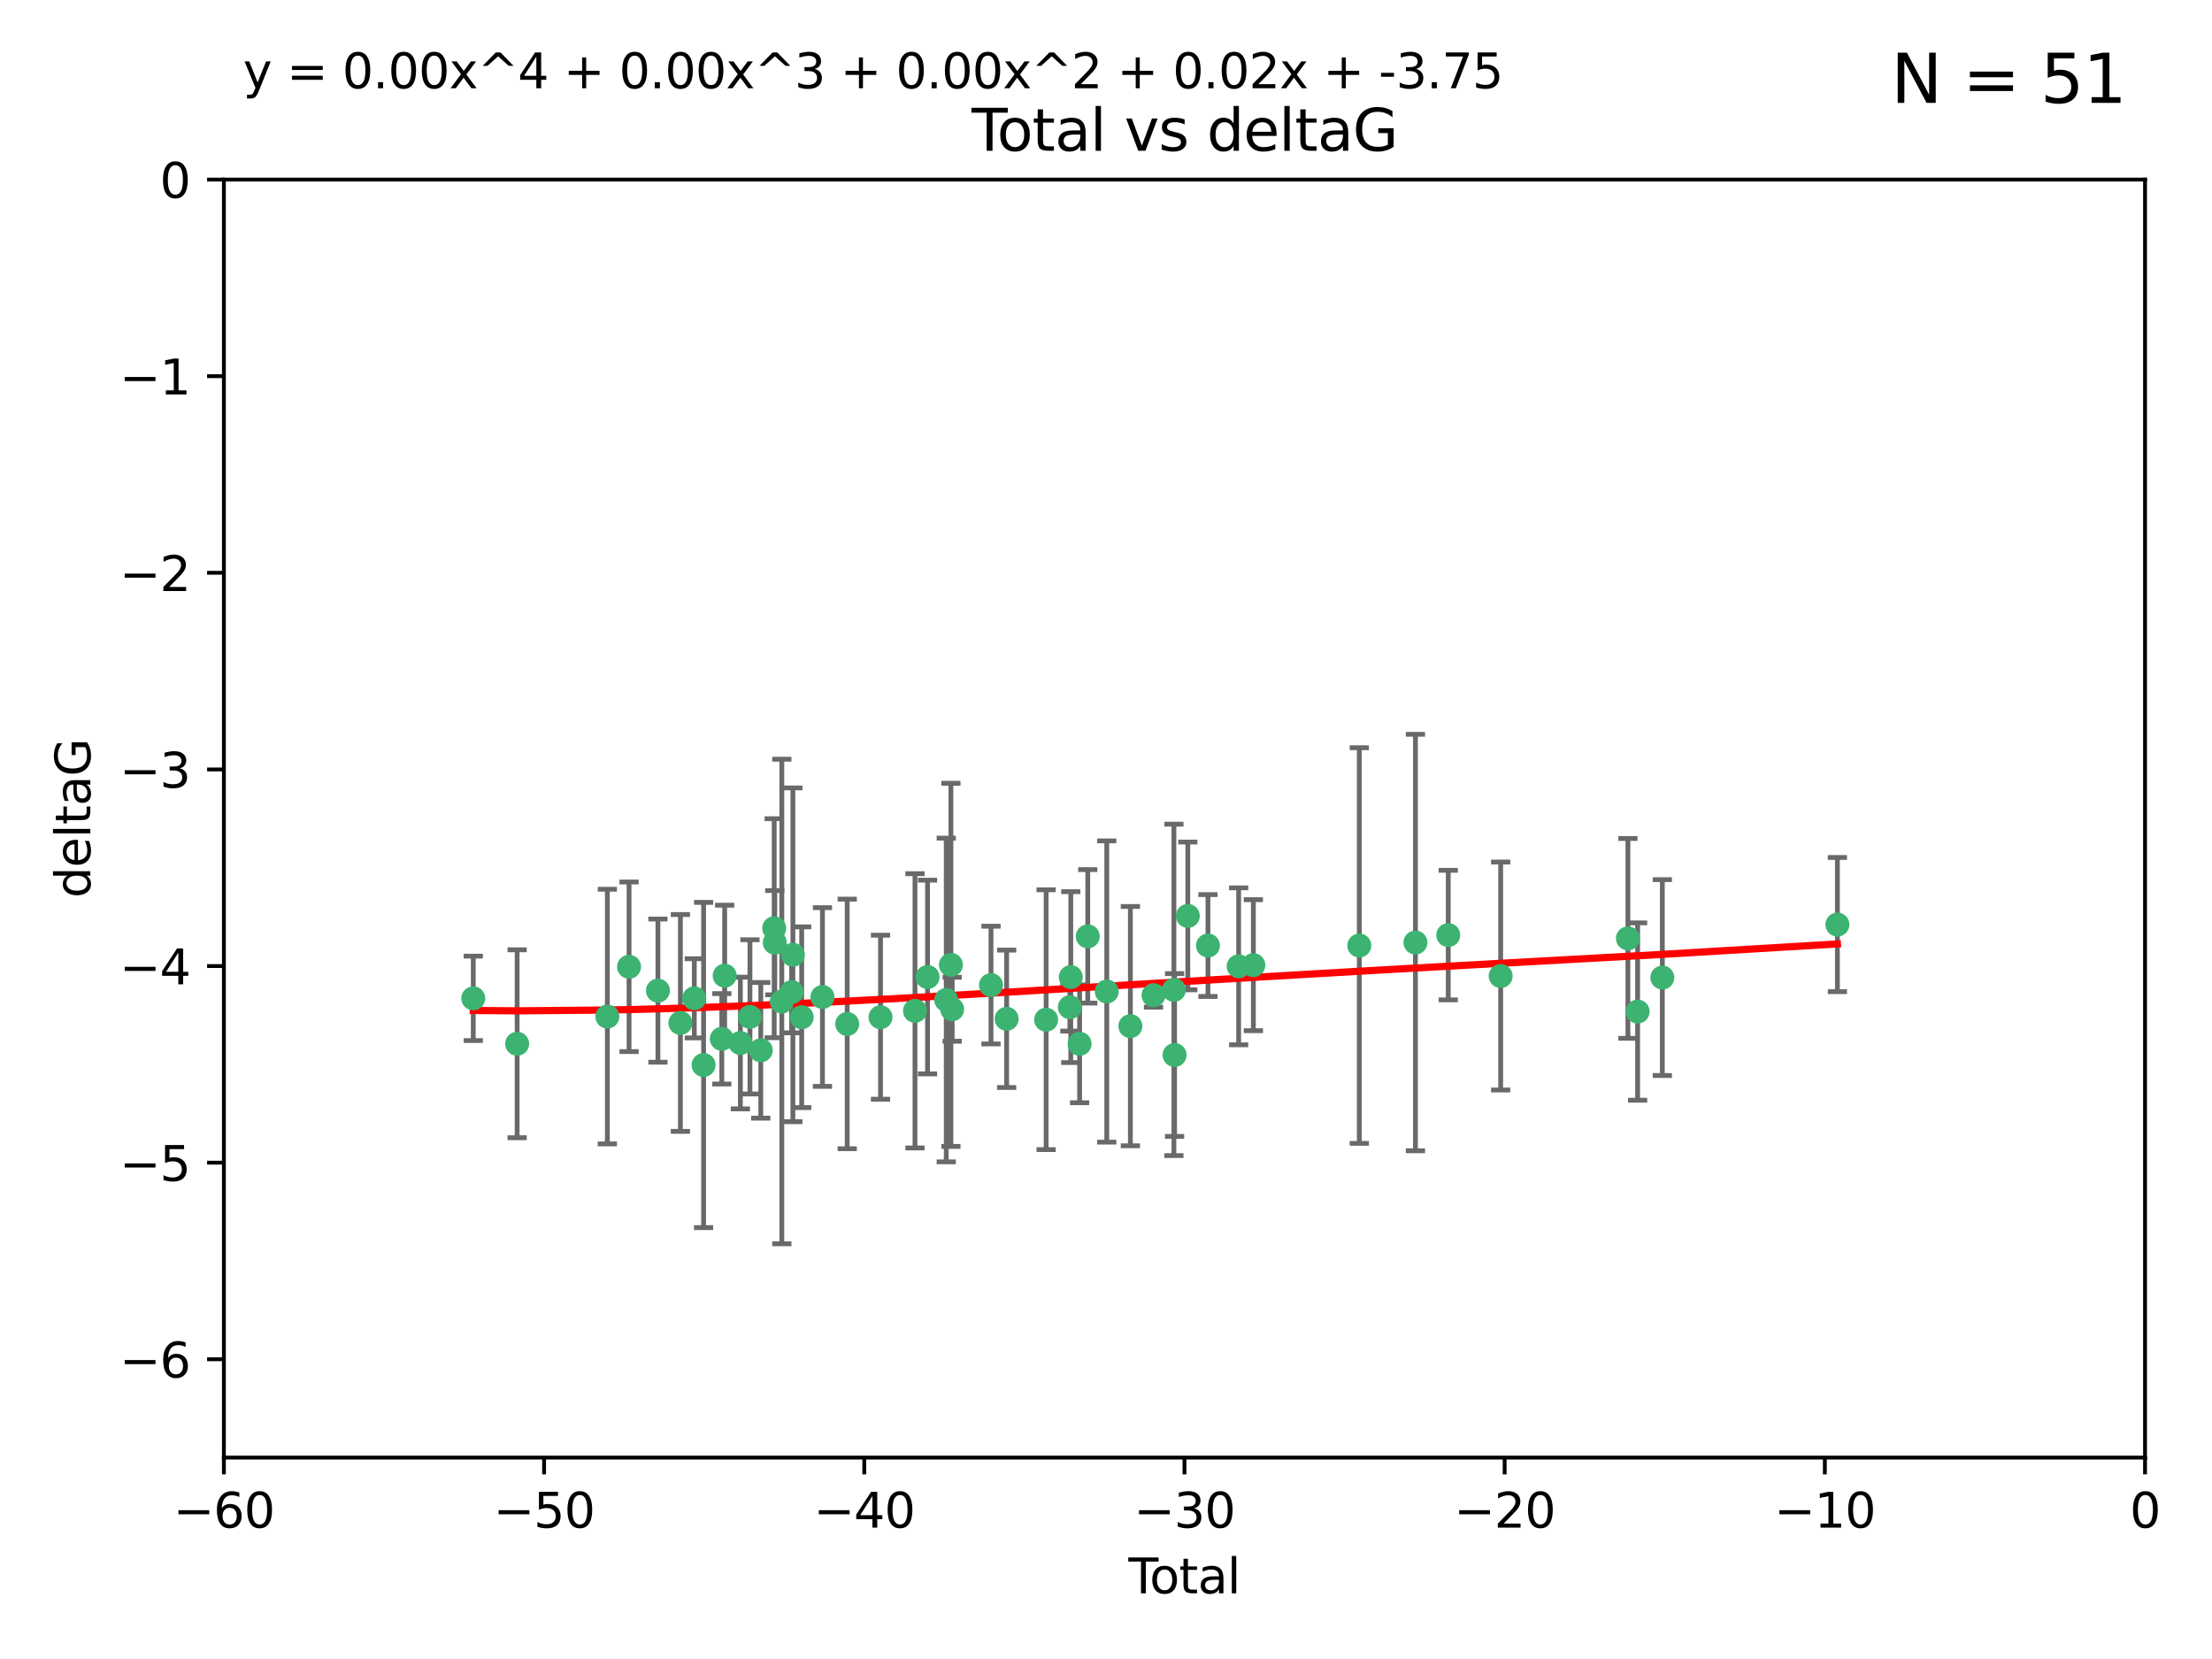 <?xml version="1.0" encoding="utf-8" standalone="no"?>
<!DOCTYPE svg PUBLIC "-//W3C//DTD SVG 1.1//EN"
  "http://www.w3.org/Graphics/SVG/1.1/DTD/svg11.dtd">
<svg xmlns:xlink="http://www.w3.org/1999/xlink" width="460.8pt" height="345.6pt" viewBox="0 0 460.8 345.6" xmlns="http://www.w3.org/2000/svg" version="1.1">
 <defs>
  <style type="text/css">*{stroke-linejoin: round; stroke-linecap: butt}</style>
 </defs>
 <g id="figure_1">
  <g id="patch_1">
   <path d="M 0 345.6 
L 460.8 345.6 
L 460.8 0 
L 0 0 
z
" style="fill: #ffffff"/>
  </g>
  <g id="axes_1">
   <g id="patch_2">
    <path d="M 46.64 303.64 
L 446.85 303.64 
L 446.85 37.411 
L 46.64 37.411 
z
" style="fill: #ffffff"/>
   </g>
   <g id="PathCollection_1">
    <defs>
     <path id="m2eb6764bae" d="M 0 1.118 
C 0.297 1.118 0.581 1 0.791 0.791 
C 1 0.581 1.118 0.297 1.118 0 
C 1.118 -0.297 1 -0.581 0.791 -0.791 
C 0.581 -1 0.297 -1.118 0 -1.118 
C -0.297 -1.118 -0.581 -1 -0.791 -0.791 
C -1 -0.581 -1.118 -0.297 -1.118 0 
C -1.118 0.297 -1 0.581 -0.791 0.791 
C -0.581 1 -0.297 1.118 0 1.118 
z
" style="stroke: #3cb371"/>
    </defs>
    <g clip-path="url(#pa15407ae95)">
     <use xlink:href="#m2eb6764bae" x="98.591" y="207.972" style="fill: #3cb371; stroke: #3cb371"/>
     <use xlink:href="#m2eb6764bae" x="107.728" y="217.436" style="fill: #3cb371; stroke: #3cb371"/>
     <use xlink:href="#m2eb6764bae" x="126.523" y="211.772" style="fill: #3cb371; stroke: #3cb371"/>
     <use xlink:href="#m2eb6764bae" x="131.044" y="201.399" style="fill: #3cb371; stroke: #3cb371"/>
     <use xlink:href="#m2eb6764bae" x="137.06" y="206.364" style="fill: #3cb371; stroke: #3cb371"/>
     <use xlink:href="#m2eb6764bae" x="141.738" y="213.097" style="fill: #3cb371; stroke: #3cb371"/>
     <use xlink:href="#m2eb6764bae" x="144.637" y="207.972" style="fill: #3cb371; stroke: #3cb371"/>
     <use xlink:href="#m2eb6764bae" x="146.572" y="221.858" style="fill: #3cb371; stroke: #3cb371"/>
     <use xlink:href="#m2eb6764bae" x="150.364" y="216.404" style="fill: #3cb371; stroke: #3cb371"/>
     <use xlink:href="#m2eb6764bae" x="150.961" y="203.252" style="fill: #3cb371; stroke: #3cb371"/>
     <use xlink:href="#m2eb6764bae" x="154.235" y="217.281" style="fill: #3cb371; stroke: #3cb371"/>
     <use xlink:href="#m2eb6764bae" x="156.227" y="211.828" style="fill: #3cb371; stroke: #3cb371"/>
     <use xlink:href="#m2eb6764bae" x="158.483" y="218.801" style="fill: #3cb371; stroke: #3cb371"/>
     <use xlink:href="#m2eb6764bae" x="161.279" y="193.367" style="fill: #3cb371; stroke: #3cb371"/>
     <use xlink:href="#m2eb6764bae" x="161.402" y="196.378" style="fill: #3cb371; stroke: #3cb371"/>
     <use xlink:href="#m2eb6764bae" x="162.867" y="208.632" style="fill: #3cb371; stroke: #3cb371"/>
     <use xlink:href="#m2eb6764bae" x="164.913" y="206.672" style="fill: #3cb371; stroke: #3cb371"/>
     <use xlink:href="#m2eb6764bae" x="165.174" y="198.902" style="fill: #3cb371; stroke: #3cb371"/>
     <use xlink:href="#m2eb6764bae" x="167.007" y="211.907" style="fill: #3cb371; stroke: #3cb371"/>
     <use xlink:href="#m2eb6764bae" x="171.333" y="207.693" style="fill: #3cb371; stroke: #3cb371"/>
     <use xlink:href="#m2eb6764bae" x="176.487" y="213.307" style="fill: #3cb371; stroke: #3cb371"/>
     <use xlink:href="#m2eb6764bae" x="183.43" y="211.905" style="fill: #3cb371; stroke: #3cb371"/>
     <use xlink:href="#m2eb6764bae" x="190.608" y="210.572" style="fill: #3cb371; stroke: #3cb371"/>
     <use xlink:href="#m2eb6764bae" x="193.222" y="203.534" style="fill: #3cb371; stroke: #3cb371"/>
     <use xlink:href="#m2eb6764bae" x="197.12" y="208.315" style="fill: #3cb371; stroke: #3cb371"/>
     <use xlink:href="#m2eb6764bae" x="198.092" y="200.996" style="fill: #3cb371; stroke: #3cb371"/>
     <use xlink:href="#m2eb6764bae" x="198.354" y="210.246" style="fill: #3cb371; stroke: #3cb371"/>
     <use xlink:href="#m2eb6764bae" x="206.441" y="205.208" style="fill: #3cb371; stroke: #3cb371"/>
     <use xlink:href="#m2eb6764bae" x="209.704" y="212.234" style="fill: #3cb371; stroke: #3cb371"/>
     <use xlink:href="#m2eb6764bae" x="217.928" y="212.42" style="fill: #3cb371; stroke: #3cb371"/>
     <use xlink:href="#m2eb6764bae" x="222.87" y="209.81" style="fill: #3cb371; stroke: #3cb371"/>
     <use xlink:href="#m2eb6764bae" x="223.063" y="203.551" style="fill: #3cb371; stroke: #3cb371"/>
     <use xlink:href="#m2eb6764bae" x="224.902" y="217.439" style="fill: #3cb371; stroke: #3cb371"/>
     <use xlink:href="#m2eb6764bae" x="226.599" y="195.061" style="fill: #3cb371; stroke: #3cb371"/>
     <use xlink:href="#m2eb6764bae" x="230.559" y="206.547" style="fill: #3cb371; stroke: #3cb371"/>
     <use xlink:href="#m2eb6764bae" x="235.476" y="213.762" style="fill: #3cb371; stroke: #3cb371"/>
     <use xlink:href="#m2eb6764bae" x="240.299" y="207.32" style="fill: #3cb371; stroke: #3cb371"/>
     <use xlink:href="#m2eb6764bae" x="244.547" y="206.209" style="fill: #3cb371; stroke: #3cb371"/>
     <use xlink:href="#m2eb6764bae" x="244.687" y="219.778" style="fill: #3cb371; stroke: #3cb371"/>
     <use xlink:href="#m2eb6764bae" x="247.442" y="190.805" style="fill: #3cb371; stroke: #3cb371"/>
     <use xlink:href="#m2eb6764bae" x="251.639" y="196.974" style="fill: #3cb371; stroke: #3cb371"/>
     <use xlink:href="#m2eb6764bae" x="258.034" y="201.301" style="fill: #3cb371; stroke: #3cb371"/>
     <use xlink:href="#m2eb6764bae" x="261.098" y="201.063" style="fill: #3cb371; stroke: #3cb371"/>
     <use xlink:href="#m2eb6764bae" x="283.17" y="196.973" style="fill: #3cb371; stroke: #3cb371"/>
     <use xlink:href="#m2eb6764bae" x="294.86" y="196.347" style="fill: #3cb371; stroke: #3cb371"/>
     <use xlink:href="#m2eb6764bae" x="301.697" y="194.795" style="fill: #3cb371; stroke: #3cb371"/>
     <use xlink:href="#m2eb6764bae" x="312.617" y="203.323" style="fill: #3cb371; stroke: #3cb371"/>
     <use xlink:href="#m2eb6764bae" x="339.126" y="195.485" style="fill: #3cb371; stroke: #3cb371"/>
     <use xlink:href="#m2eb6764bae" x="341.146" y="210.723" style="fill: #3cb371; stroke: #3cb371"/>
     <use xlink:href="#m2eb6764bae" x="346.294" y="203.645" style="fill: #3cb371; stroke: #3cb371"/>
     <use xlink:href="#m2eb6764bae" x="382.763" y="192.602" style="fill: #3cb371; stroke: #3cb371"/>
    </g>
   </g>
   <g id="matplotlib.axis_1">
    <g id="xtick_1">
     <g id="line2d_1">
      <defs>
       <path id="m2af4205312" d="M 0 0 
L 0 3.5 
" style="stroke: #000000; stroke-width: 0.8"/>
      </defs>
      <g>
       <use xlink:href="#m2af4205312" x="46.64" y="303.64" style="stroke: #000000; stroke-width: 0.8"/>
      </g>
     </g>
     <g id="text_1">
      <!-- −60 -->
      <g transform="translate(36.088 318.238)scale(0.1 -0.1)">
       <defs>
        <path id="DejaVuSans-2212" d="M 678 2272 
L 4684 2272 
L 4684 1741 
L 678 1741 
L 678 2272 
z
" transform="scale(0.016)"/>
        <path id="DejaVuSans-36" d="M 2113 2584 
Q 1688 2584 1439 2293 
Q 1191 2003 1191 1497 
Q 1191 994 1439 701 
Q 1688 409 2113 409 
Q 2538 409 2786 701 
Q 3034 994 3034 1497 
Q 3034 2003 2786 2293 
Q 2538 2584 2113 2584 
z
M 3366 4563 
L 3366 3988 
Q 3128 4100 2886 4159 
Q 2644 4219 2406 4219 
Q 1781 4219 1451 3797 
Q 1122 3375 1075 2522 
Q 1259 2794 1537 2939 
Q 1816 3084 2150 3084 
Q 2853 3084 3261 2657 
Q 3669 2231 3669 1497 
Q 3669 778 3244 343 
Q 2819 -91 2113 -91 
Q 1303 -91 875 529 
Q 447 1150 447 2328 
Q 447 3434 972 4092 
Q 1497 4750 2381 4750 
Q 2619 4750 2861 4703 
Q 3103 4656 3366 4563 
z
" transform="scale(0.016)"/>
        <path id="DejaVuSans-30" d="M 2034 4250 
Q 1547 4250 1301 3770 
Q 1056 3291 1056 2328 
Q 1056 1369 1301 889 
Q 1547 409 2034 409 
Q 2525 409 2770 889 
Q 3016 1369 3016 2328 
Q 3016 3291 2770 3770 
Q 2525 4250 2034 4250 
z
M 2034 4750 
Q 2819 4750 3233 4129 
Q 3647 3509 3647 2328 
Q 3647 1150 3233 529 
Q 2819 -91 2034 -91 
Q 1250 -91 836 529 
Q 422 1150 422 2328 
Q 422 3509 836 4129 
Q 1250 4750 2034 4750 
z
" transform="scale(0.016)"/>
       </defs>
       <use xlink:href="#DejaVuSans-2212"/>
       <use xlink:href="#DejaVuSans-36" x="83.789"/>
       <use xlink:href="#DejaVuSans-30" x="147.412"/>
      </g>
     </g>
    </g>
    <g id="xtick_2">
     <g id="line2d_2">
      <g>
       <use xlink:href="#m2af4205312" x="113.342" y="303.64" style="stroke: #000000; stroke-width: 0.8"/>
      </g>
     </g>
     <g id="text_2">
      <!-- −50 -->
      <g transform="translate(102.789 318.238)scale(0.1 -0.1)">
       <defs>
        <path id="DejaVuSans-35" d="M 691 4666 
L 3169 4666 
L 3169 4134 
L 1269 4134 
L 1269 2991 
Q 1406 3038 1543 3061 
Q 1681 3084 1819 3084 
Q 2600 3084 3056 2656 
Q 3513 2228 3513 1497 
Q 3513 744 3044 326 
Q 2575 -91 1722 -91 
Q 1428 -91 1123 -41 
Q 819 9 494 109 
L 494 744 
Q 775 591 1075 516 
Q 1375 441 1709 441 
Q 2250 441 2565 725 
Q 2881 1009 2881 1497 
Q 2881 1984 2565 2268 
Q 2250 2553 1709 2553 
Q 1456 2553 1204 2497 
Q 953 2441 691 2322 
L 691 4666 
z
" transform="scale(0.016)"/>
       </defs>
       <use xlink:href="#DejaVuSans-2212"/>
       <use xlink:href="#DejaVuSans-35" x="83.789"/>
       <use xlink:href="#DejaVuSans-30" x="147.412"/>
      </g>
     </g>
    </g>
    <g id="xtick_3">
     <g id="line2d_3">
      <g>
       <use xlink:href="#m2af4205312" x="180.043" y="303.64" style="stroke: #000000; stroke-width: 0.8"/>
      </g>
     </g>
     <g id="text_3">
      <!-- −40 -->
      <g transform="translate(169.491 318.238)scale(0.1 -0.1)">
       <defs>
        <path id="DejaVuSans-34" d="M 2419 4116 
L 825 1625 
L 2419 1625 
L 2419 4116 
z
M 2253 4666 
L 3047 4666 
L 3047 1625 
L 3713 1625 
L 3713 1100 
L 3047 1100 
L 3047 0 
L 2419 0 
L 2419 1100 
L 313 1100 
L 313 1709 
L 2253 4666 
z
" transform="scale(0.016)"/>
       </defs>
       <use xlink:href="#DejaVuSans-2212"/>
       <use xlink:href="#DejaVuSans-34" x="83.789"/>
       <use xlink:href="#DejaVuSans-30" x="147.412"/>
      </g>
     </g>
    </g>
    <g id="xtick_4">
     <g id="line2d_4">
      <g>
       <use xlink:href="#m2af4205312" x="246.745" y="303.64" style="stroke: #000000; stroke-width: 0.8"/>
      </g>
     </g>
     <g id="text_4">
      <!-- −30 -->
      <g transform="translate(236.193 318.238)scale(0.1 -0.1)">
       <defs>
        <path id="DejaVuSans-33" d="M 2597 2516 
Q 3050 2419 3304 2112 
Q 3559 1806 3559 1356 
Q 3559 666 3084 287 
Q 2609 -91 1734 -91 
Q 1441 -91 1130 -33 
Q 819 25 488 141 
L 488 750 
Q 750 597 1062 519 
Q 1375 441 1716 441 
Q 2309 441 2620 675 
Q 2931 909 2931 1356 
Q 2931 1769 2642 2001 
Q 2353 2234 1838 2234 
L 1294 2234 
L 1294 2753 
L 1863 2753 
Q 2328 2753 2575 2939 
Q 2822 3125 2822 3475 
Q 2822 3834 2567 4026 
Q 2313 4219 1838 4219 
Q 1578 4219 1281 4162 
Q 984 4106 628 3988 
L 628 4550 
Q 988 4650 1302 4700 
Q 1616 4750 1894 4750 
Q 2613 4750 3031 4423 
Q 3450 4097 3450 3541 
Q 3450 3153 3228 2886 
Q 3006 2619 2597 2516 
z
" transform="scale(0.016)"/>
       </defs>
       <use xlink:href="#DejaVuSans-2212"/>
       <use xlink:href="#DejaVuSans-33" x="83.789"/>
       <use xlink:href="#DejaVuSans-30" x="147.412"/>
      </g>
     </g>
    </g>
    <g id="xtick_5">
     <g id="line2d_5">
      <g>
       <use xlink:href="#m2af4205312" x="313.447" y="303.64" style="stroke: #000000; stroke-width: 0.8"/>
      </g>
     </g>
     <g id="text_5">
      <!-- −20 -->
      <g transform="translate(302.894 318.238)scale(0.1 -0.1)">
       <defs>
        <path id="DejaVuSans-32" d="M 1228 531 
L 3431 531 
L 3431 0 
L 469 0 
L 469 531 
Q 828 903 1448 1529 
Q 2069 2156 2228 2338 
Q 2531 2678 2651 2914 
Q 2772 3150 2772 3378 
Q 2772 3750 2511 3984 
Q 2250 4219 1831 4219 
Q 1534 4219 1204 4116 
Q 875 4013 500 3803 
L 500 4441 
Q 881 4594 1212 4672 
Q 1544 4750 1819 4750 
Q 2544 4750 2975 4387 
Q 3406 4025 3406 3419 
Q 3406 3131 3298 2873 
Q 3191 2616 2906 2266 
Q 2828 2175 2409 1742 
Q 1991 1309 1228 531 
z
" transform="scale(0.016)"/>
       </defs>
       <use xlink:href="#DejaVuSans-2212"/>
       <use xlink:href="#DejaVuSans-32" x="83.789"/>
       <use xlink:href="#DejaVuSans-30" x="147.412"/>
      </g>
     </g>
    </g>
    <g id="xtick_6">
     <g id="line2d_6">
      <g>
       <use xlink:href="#m2af4205312" x="380.148" y="303.64" style="stroke: #000000; stroke-width: 0.8"/>
      </g>
     </g>
     <g id="text_6">
      <!-- −10 -->
      <g transform="translate(369.596 318.238)scale(0.1 -0.1)">
       <defs>
        <path id="DejaVuSans-31" d="M 794 531 
L 1825 531 
L 1825 4091 
L 703 3866 
L 703 4441 
L 1819 4666 
L 2450 4666 
L 2450 531 
L 3481 531 
L 3481 0 
L 794 0 
L 794 531 
z
" transform="scale(0.016)"/>
       </defs>
       <use xlink:href="#DejaVuSans-2212"/>
       <use xlink:href="#DejaVuSans-31" x="83.789"/>
       <use xlink:href="#DejaVuSans-30" x="147.412"/>
      </g>
     </g>
    </g>
    <g id="xtick_7">
     <g id="line2d_7">
      <g>
       <use xlink:href="#m2af4205312" x="446.85" y="303.64" style="stroke: #000000; stroke-width: 0.8"/>
      </g>
     </g>
     <g id="text_7">
      <!-- 0 -->
      <g transform="translate(443.669 318.238)scale(0.1 -0.1)">
       <use xlink:href="#DejaVuSans-30"/>
      </g>
     </g>
    </g>
    <g id="text_8">
     <!-- Total -->
     <g transform="translate(235.068 331.917)scale(0.1 -0.1)">
      <defs>
       <path id="DejaVuSans-54" d="M -19 4666 
L 3928 4666 
L 3928 4134 
L 2272 4134 
L 2272 0 
L 1638 0 
L 1638 4134 
L -19 4134 
L -19 4666 
z
" transform="scale(0.016)"/>
       <path id="DejaVuSans-6f" d="M 1959 3097 
Q 1497 3097 1228 2736 
Q 959 2375 959 1747 
Q 959 1119 1226 758 
Q 1494 397 1959 397 
Q 2419 397 2687 759 
Q 2956 1122 2956 1747 
Q 2956 2369 2687 2733 
Q 2419 3097 1959 3097 
z
M 1959 3584 
Q 2709 3584 3137 3096 
Q 3566 2609 3566 1747 
Q 3566 888 3137 398 
Q 2709 -91 1959 -91 
Q 1206 -91 779 398 
Q 353 888 353 1747 
Q 353 2609 779 3096 
Q 1206 3584 1959 3584 
z
" transform="scale(0.016)"/>
       <path id="DejaVuSans-74" d="M 1172 4494 
L 1172 3500 
L 2356 3500 
L 2356 3053 
L 1172 3053 
L 1172 1153 
Q 1172 725 1289 603 
Q 1406 481 1766 481 
L 2356 481 
L 2356 0 
L 1766 0 
Q 1100 0 847 248 
Q 594 497 594 1153 
L 594 3053 
L 172 3053 
L 172 3500 
L 594 3500 
L 594 4494 
L 1172 4494 
z
" transform="scale(0.016)"/>
       <path id="DejaVuSans-61" d="M 2194 1759 
Q 1497 1759 1228 1600 
Q 959 1441 959 1056 
Q 959 750 1161 570 
Q 1363 391 1709 391 
Q 2188 391 2477 730 
Q 2766 1069 2766 1631 
L 2766 1759 
L 2194 1759 
z
M 3341 1997 
L 3341 0 
L 2766 0 
L 2766 531 
Q 2569 213 2275 61 
Q 1981 -91 1556 -91 
Q 1019 -91 701 211 
Q 384 513 384 1019 
Q 384 1609 779 1909 
Q 1175 2209 1959 2209 
L 2766 2209 
L 2766 2266 
Q 2766 2663 2505 2880 
Q 2244 3097 1772 3097 
Q 1472 3097 1187 3025 
Q 903 2953 641 2809 
L 641 3341 
Q 956 3463 1253 3523 
Q 1550 3584 1831 3584 
Q 2591 3584 2966 3190 
Q 3341 2797 3341 1997 
z
" transform="scale(0.016)"/>
       <path id="DejaVuSans-6c" d="M 603 4863 
L 1178 4863 
L 1178 0 
L 603 0 
L 603 4863 
z
" transform="scale(0.016)"/>
      </defs>
      <use xlink:href="#DejaVuSans-54"/>
      <use xlink:href="#DejaVuSans-6f" x="44.084"/>
      <use xlink:href="#DejaVuSans-74" x="105.266"/>
      <use xlink:href="#DejaVuSans-61" x="144.475"/>
      <use xlink:href="#DejaVuSans-6c" x="205.754"/>
     </g>
    </g>
   </g>
   <g id="matplotlib.axis_2">
    <g id="ytick_1">
     <g id="line2d_8">
      <defs>
       <path id="m82239f6f6e" d="M 0 0 
L -3.5 0 
" style="stroke: #000000; stroke-width: 0.8"/>
      </defs>
      <g>
       <use xlink:href="#m82239f6f6e" x="46.64" y="283.161" style="stroke: #000000; stroke-width: 0.8"/>
      </g>
     </g>
     <g id="text_9">
      <!-- −6 -->
      <g transform="translate(24.898 286.96)scale(0.1 -0.1)">
       <use xlink:href="#DejaVuSans-2212"/>
       <use xlink:href="#DejaVuSans-36" x="83.789"/>
      </g>
     </g>
    </g>
    <g id="ytick_2">
     <g id="line2d_9">
      <g>
       <use xlink:href="#m82239f6f6e" x="46.64" y="242.203" style="stroke: #000000; stroke-width: 0.8"/>
      </g>
     </g>
     <g id="text_10">
      <!-- −5 -->
      <g transform="translate(24.898 246.002)scale(0.1 -0.1)">
       <use xlink:href="#DejaVuSans-2212"/>
       <use xlink:href="#DejaVuSans-35" x="83.789"/>
      </g>
     </g>
    </g>
    <g id="ytick_3">
     <g id="line2d_10">
      <g>
       <use xlink:href="#m82239f6f6e" x="46.64" y="201.244" style="stroke: #000000; stroke-width: 0.8"/>
      </g>
     </g>
     <g id="text_11">
      <!-- −4 -->
      <g transform="translate(24.898 205.044)scale(0.1 -0.1)">
       <use xlink:href="#DejaVuSans-2212"/>
       <use xlink:href="#DejaVuSans-34" x="83.789"/>
      </g>
     </g>
    </g>
    <g id="ytick_4">
     <g id="line2d_11">
      <g>
       <use xlink:href="#m82239f6f6e" x="46.64" y="160.286" style="stroke: #000000; stroke-width: 0.8"/>
      </g>
     </g>
     <g id="text_12">
      <!-- −3 -->
      <g transform="translate(24.898 164.085)scale(0.1 -0.1)">
       <use xlink:href="#DejaVuSans-2212"/>
       <use xlink:href="#DejaVuSans-33" x="83.789"/>
      </g>
     </g>
    </g>
    <g id="ytick_5">
     <g id="line2d_12">
      <g>
       <use xlink:href="#m82239f6f6e" x="46.64" y="119.328" style="stroke: #000000; stroke-width: 0.8"/>
      </g>
     </g>
     <g id="text_13">
      <!-- −2 -->
      <g transform="translate(24.898 123.127)scale(0.1 -0.1)">
       <use xlink:href="#DejaVuSans-2212"/>
       <use xlink:href="#DejaVuSans-32" x="83.789"/>
      </g>
     </g>
    </g>
    <g id="ytick_6">
     <g id="line2d_13">
      <g>
       <use xlink:href="#m82239f6f6e" x="46.64" y="78.369" style="stroke: #000000; stroke-width: 0.8"/>
      </g>
     </g>
     <g id="text_14">
      <!-- −1 -->
      <g transform="translate(24.898 82.169)scale(0.1 -0.1)">
       <use xlink:href="#DejaVuSans-2212"/>
       <use xlink:href="#DejaVuSans-31" x="83.789"/>
      </g>
     </g>
    </g>
    <g id="ytick_7">
     <g id="line2d_14">
      <g>
       <use xlink:href="#m82239f6f6e" x="46.64" y="37.411" style="stroke: #000000; stroke-width: 0.8"/>
      </g>
     </g>
     <g id="text_15">
      <!-- 0 -->
      <g transform="translate(33.278 41.21)scale(0.1 -0.1)">
       <use xlink:href="#DejaVuSans-30"/>
      </g>
     </g>
    </g>
    <g id="text_16">
     <!-- deltaG -->
     <g transform="translate(18.818 187.064)rotate(-90)scale(0.1 -0.1)">
      <defs>
       <path id="DejaVuSans-64" d="M 2906 2969 
L 2906 4863 
L 3481 4863 
L 3481 0 
L 2906 0 
L 2906 525 
Q 2725 213 2448 61 
Q 2172 -91 1784 -91 
Q 1150 -91 751 415 
Q 353 922 353 1747 
Q 353 2572 751 3078 
Q 1150 3584 1784 3584 
Q 2172 3584 2448 3432 
Q 2725 3281 2906 2969 
z
M 947 1747 
Q 947 1113 1208 752 
Q 1469 391 1925 391 
Q 2381 391 2643 752 
Q 2906 1113 2906 1747 
Q 2906 2381 2643 2742 
Q 2381 3103 1925 3103 
Q 1469 3103 1208 2742 
Q 947 2381 947 1747 
z
" transform="scale(0.016)"/>
       <path id="DejaVuSans-65" d="M 3597 1894 
L 3597 1613 
L 953 1613 
Q 991 1019 1311 708 
Q 1631 397 2203 397 
Q 2534 397 2845 478 
Q 3156 559 3463 722 
L 3463 178 
Q 3153 47 2828 -22 
Q 2503 -91 2169 -91 
Q 1331 -91 842 396 
Q 353 884 353 1716 
Q 353 2575 817 3079 
Q 1281 3584 2069 3584 
Q 2775 3584 3186 3129 
Q 3597 2675 3597 1894 
z
M 3022 2063 
Q 3016 2534 2758 2815 
Q 2500 3097 2075 3097 
Q 1594 3097 1305 2825 
Q 1016 2553 972 2059 
L 3022 2063 
z
" transform="scale(0.016)"/>
       <path id="DejaVuSans-47" d="M 3809 666 
L 3809 1919 
L 2778 1919 
L 2778 2438 
L 4434 2438 
L 4434 434 
Q 4069 175 3628 42 
Q 3188 -91 2688 -91 
Q 1594 -91 976 548 
Q 359 1188 359 2328 
Q 359 3472 976 4111 
Q 1594 4750 2688 4750 
Q 3144 4750 3555 4637 
Q 3966 4525 4313 4306 
L 4313 3634 
Q 3963 3931 3569 4081 
Q 3175 4231 2741 4231 
Q 1884 4231 1454 3753 
Q 1025 3275 1025 2328 
Q 1025 1384 1454 906 
Q 1884 428 2741 428 
Q 3075 428 3337 486 
Q 3600 544 3809 666 
z
" transform="scale(0.016)"/>
      </defs>
      <use xlink:href="#DejaVuSans-64"/>
      <use xlink:href="#DejaVuSans-65" x="63.477"/>
      <use xlink:href="#DejaVuSans-6c" x="125"/>
      <use xlink:href="#DejaVuSans-74" x="152.783"/>
      <use xlink:href="#DejaVuSans-61" x="191.992"/>
      <use xlink:href="#DejaVuSans-47" x="253.271"/>
     </g>
    </g>
   </g>
   <g id="LineCollection_1">
    <path d="M 98.591 216.765 
L 98.591 199.179 
" clip-path="url(#pa15407ae95)" style="fill: none; stroke: #696969"/>
    <path d="M 107.728 237.01 
L 107.728 197.863 
" clip-path="url(#pa15407ae95)" style="fill: none; stroke: #696969"/>
    <path d="M 126.523 238.296 
L 126.523 185.249 
" clip-path="url(#pa15407ae95)" style="fill: none; stroke: #696969"/>
    <path d="M 131.044 219.064 
L 131.044 183.734 
" clip-path="url(#pa15407ae95)" style="fill: none; stroke: #696969"/>
    <path d="M 137.06 221.276 
L 137.06 191.451 
" clip-path="url(#pa15407ae95)" style="fill: none; stroke: #696969"/>
    <path d="M 141.738 235.683 
L 141.738 190.512 
" clip-path="url(#pa15407ae95)" style="fill: none; stroke: #696969"/>
    <path d="M 144.637 216.217 
L 144.637 199.726 
" clip-path="url(#pa15407ae95)" style="fill: none; stroke: #696969"/>
    <path d="M 146.572 255.736 
L 146.572 187.981 
" clip-path="url(#pa15407ae95)" style="fill: none; stroke: #696969"/>
    <path d="M 150.364 225.821 
L 150.364 206.987 
" clip-path="url(#pa15407ae95)" style="fill: none; stroke: #696969"/>
    <path d="M 150.961 217.932 
L 150.961 188.572 
" clip-path="url(#pa15407ae95)" style="fill: none; stroke: #696969"/>
    <path d="M 154.235 231.003 
L 154.235 203.56 
" clip-path="url(#pa15407ae95)" style="fill: none; stroke: #696969"/>
    <path d="M 156.227 227.894 
L 156.227 195.763 
" clip-path="url(#pa15407ae95)" style="fill: none; stroke: #696969"/>
    <path d="M 158.483 232.93 
L 158.483 204.672 
" clip-path="url(#pa15407ae95)" style="fill: none; stroke: #696969"/>
    <path d="M 161.279 216.18 
L 161.279 170.554 
" clip-path="url(#pa15407ae95)" style="fill: none; stroke: #696969"/>
    <path d="M 161.402 207.236 
L 161.402 185.52 
" clip-path="url(#pa15407ae95)" style="fill: none; stroke: #696969"/>
    <path d="M 162.867 259.106 
L 162.867 158.159 
" clip-path="url(#pa15407ae95)" style="fill: none; stroke: #696969"/>
    <path d="M 164.913 215.156 
L 164.913 198.189 
" clip-path="url(#pa15407ae95)" style="fill: none; stroke: #696969"/>
    <path d="M 165.174 233.67 
L 165.174 164.134 
" clip-path="url(#pa15407ae95)" style="fill: none; stroke: #696969"/>
    <path d="M 167.007 230.733 
L 167.007 193.081 
" clip-path="url(#pa15407ae95)" style="fill: none; stroke: #696969"/>
    <path d="M 171.333 226.308 
L 171.333 189.078 
" clip-path="url(#pa15407ae95)" style="fill: none; stroke: #696969"/>
    <path d="M 176.487 239.306 
L 176.487 187.307 
" clip-path="url(#pa15407ae95)" style="fill: none; stroke: #696969"/>
    <path d="M 183.43 228.987 
L 183.43 194.824 
" clip-path="url(#pa15407ae95)" style="fill: none; stroke: #696969"/>
    <path d="M 190.608 239.135 
L 190.608 182.008 
" clip-path="url(#pa15407ae95)" style="fill: none; stroke: #696969"/>
    <path d="M 193.222 223.714 
L 193.222 183.354 
" clip-path="url(#pa15407ae95)" style="fill: none; stroke: #696969"/>
    <path d="M 197.12 242.031 
L 197.12 174.599 
" clip-path="url(#pa15407ae95)" style="fill: none; stroke: #696969"/>
    <path d="M 198.092 238.819 
L 198.092 163.173 
" clip-path="url(#pa15407ae95)" style="fill: none; stroke: #696969"/>
    <path d="M 198.354 216.908 
L 198.354 203.585 
" clip-path="url(#pa15407ae95)" style="fill: none; stroke: #696969"/>
    <path d="M 206.441 217.47 
L 206.441 192.947 
" clip-path="url(#pa15407ae95)" style="fill: none; stroke: #696969"/>
    <path d="M 209.704 226.546 
L 209.704 197.923 
" clip-path="url(#pa15407ae95)" style="fill: none; stroke: #696969"/>
    <path d="M 217.928 239.485 
L 217.928 185.356 
" clip-path="url(#pa15407ae95)" style="fill: none; stroke: #696969"/>
    <path d="M 222.87 214.795 
L 222.87 204.824 
" clip-path="url(#pa15407ae95)" style="fill: none; stroke: #696969"/>
    <path d="M 223.063 221.352 
L 223.063 185.75 
" clip-path="url(#pa15407ae95)" style="fill: none; stroke: #696969"/>
    <path d="M 224.902 229.723 
L 224.902 205.154 
" clip-path="url(#pa15407ae95)" style="fill: none; stroke: #696969"/>
    <path d="M 226.599 208.964 
L 226.599 181.157 
" clip-path="url(#pa15407ae95)" style="fill: none; stroke: #696969"/>
    <path d="M 230.559 237.925 
L 230.559 175.169 
" clip-path="url(#pa15407ae95)" style="fill: none; stroke: #696969"/>
    <path d="M 235.476 238.687 
L 235.476 188.837 
" clip-path="url(#pa15407ae95)" style="fill: none; stroke: #696969"/>
    <path d="M 240.299 209.812 
L 240.299 204.828 
" clip-path="url(#pa15407ae95)" style="fill: none; stroke: #696969"/>
    <path d="M 244.547 240.727 
L 244.547 171.69 
" clip-path="url(#pa15407ae95)" style="fill: none; stroke: #696969"/>
    <path d="M 244.687 236.737 
L 244.687 202.819 
" clip-path="url(#pa15407ae95)" style="fill: none; stroke: #696969"/>
    <path d="M 247.442 206.194 
L 247.442 175.416 
" clip-path="url(#pa15407ae95)" style="fill: none; stroke: #696969"/>
    <path d="M 251.639 207.582 
L 251.639 186.367 
" clip-path="url(#pa15407ae95)" style="fill: none; stroke: #696969"/>
    <path d="M 258.034 217.65 
L 258.034 184.951 
" clip-path="url(#pa15407ae95)" style="fill: none; stroke: #696969"/>
    <path d="M 261.098 214.71 
L 261.098 187.416 
" clip-path="url(#pa15407ae95)" style="fill: none; stroke: #696969"/>
    <path d="M 283.17 238.185 
L 283.17 155.761 
" clip-path="url(#pa15407ae95)" style="fill: none; stroke: #696969"/>
    <path d="M 294.86 239.727 
L 294.86 152.966 
" clip-path="url(#pa15407ae95)" style="fill: none; stroke: #696969"/>
    <path d="M 301.697 208.286 
L 301.697 181.304 
" clip-path="url(#pa15407ae95)" style="fill: none; stroke: #696969"/>
    <path d="M 312.617 227.067 
L 312.617 179.579 
" clip-path="url(#pa15407ae95)" style="fill: none; stroke: #696969"/>
    <path d="M 339.126 216.296 
L 339.126 174.675 
" clip-path="url(#pa15407ae95)" style="fill: none; stroke: #696969"/>
    <path d="M 341.146 229.196 
L 341.146 192.25 
" clip-path="url(#pa15407ae95)" style="fill: none; stroke: #696969"/>
    <path d="M 346.294 224.047 
L 346.294 183.243 
" clip-path="url(#pa15407ae95)" style="fill: none; stroke: #696969"/>
    <path d="M 382.763 206.581 
L 382.763 178.623 
" clip-path="url(#pa15407ae95)" style="fill: none; stroke: #696969"/>
   </g>
   <g id="line2d_15">
    <defs>
     <path id="m81c8fead83" d="M 2 0 
L -2 -0 
" style="stroke: #696969"/>
    </defs>
    <g clip-path="url(#pa15407ae95)">
     <use xlink:href="#m81c8fead83" x="98.591" y="216.765" style="fill: #696969; stroke: #696969"/>
     <use xlink:href="#m81c8fead83" x="107.728" y="237.01" style="fill: #696969; stroke: #696969"/>
     <use xlink:href="#m81c8fead83" x="126.523" y="238.296" style="fill: #696969; stroke: #696969"/>
     <use xlink:href="#m81c8fead83" x="131.044" y="219.064" style="fill: #696969; stroke: #696969"/>
     <use xlink:href="#m81c8fead83" x="137.06" y="221.276" style="fill: #696969; stroke: #696969"/>
     <use xlink:href="#m81c8fead83" x="141.738" y="235.683" style="fill: #696969; stroke: #696969"/>
     <use xlink:href="#m81c8fead83" x="144.637" y="216.217" style="fill: #696969; stroke: #696969"/>
     <use xlink:href="#m81c8fead83" x="146.572" y="255.736" style="fill: #696969; stroke: #696969"/>
     <use xlink:href="#m81c8fead83" x="150.364" y="225.821" style="fill: #696969; stroke: #696969"/>
     <use xlink:href="#m81c8fead83" x="150.961" y="217.932" style="fill: #696969; stroke: #696969"/>
     <use xlink:href="#m81c8fead83" x="154.235" y="231.003" style="fill: #696969; stroke: #696969"/>
     <use xlink:href="#m81c8fead83" x="156.227" y="227.894" style="fill: #696969; stroke: #696969"/>
     <use xlink:href="#m81c8fead83" x="158.483" y="232.93" style="fill: #696969; stroke: #696969"/>
     <use xlink:href="#m81c8fead83" x="161.279" y="216.18" style="fill: #696969; stroke: #696969"/>
     <use xlink:href="#m81c8fead83" x="161.402" y="207.236" style="fill: #696969; stroke: #696969"/>
     <use xlink:href="#m81c8fead83" x="162.867" y="259.106" style="fill: #696969; stroke: #696969"/>
     <use xlink:href="#m81c8fead83" x="164.913" y="215.156" style="fill: #696969; stroke: #696969"/>
     <use xlink:href="#m81c8fead83" x="165.174" y="233.67" style="fill: #696969; stroke: #696969"/>
     <use xlink:href="#m81c8fead83" x="167.007" y="230.733" style="fill: #696969; stroke: #696969"/>
     <use xlink:href="#m81c8fead83" x="171.333" y="226.308" style="fill: #696969; stroke: #696969"/>
     <use xlink:href="#m81c8fead83" x="176.487" y="239.306" style="fill: #696969; stroke: #696969"/>
     <use xlink:href="#m81c8fead83" x="183.43" y="228.987" style="fill: #696969; stroke: #696969"/>
     <use xlink:href="#m81c8fead83" x="190.608" y="239.135" style="fill: #696969; stroke: #696969"/>
     <use xlink:href="#m81c8fead83" x="193.222" y="223.714" style="fill: #696969; stroke: #696969"/>
     <use xlink:href="#m81c8fead83" x="197.12" y="242.031" style="fill: #696969; stroke: #696969"/>
     <use xlink:href="#m81c8fead83" x="198.092" y="238.819" style="fill: #696969; stroke: #696969"/>
     <use xlink:href="#m81c8fead83" x="198.354" y="216.908" style="fill: #696969; stroke: #696969"/>
     <use xlink:href="#m81c8fead83" x="206.441" y="217.47" style="fill: #696969; stroke: #696969"/>
     <use xlink:href="#m81c8fead83" x="209.704" y="226.546" style="fill: #696969; stroke: #696969"/>
     <use xlink:href="#m81c8fead83" x="217.928" y="239.485" style="fill: #696969; stroke: #696969"/>
     <use xlink:href="#m81c8fead83" x="222.87" y="214.795" style="fill: #696969; stroke: #696969"/>
     <use xlink:href="#m81c8fead83" x="223.063" y="221.352" style="fill: #696969; stroke: #696969"/>
     <use xlink:href="#m81c8fead83" x="224.902" y="229.723" style="fill: #696969; stroke: #696969"/>
     <use xlink:href="#m81c8fead83" x="226.599" y="208.964" style="fill: #696969; stroke: #696969"/>
     <use xlink:href="#m81c8fead83" x="230.559" y="237.925" style="fill: #696969; stroke: #696969"/>
     <use xlink:href="#m81c8fead83" x="235.476" y="238.687" style="fill: #696969; stroke: #696969"/>
     <use xlink:href="#m81c8fead83" x="240.299" y="209.812" style="fill: #696969; stroke: #696969"/>
     <use xlink:href="#m81c8fead83" x="244.547" y="240.727" style="fill: #696969; stroke: #696969"/>
     <use xlink:href="#m81c8fead83" x="244.687" y="236.737" style="fill: #696969; stroke: #696969"/>
     <use xlink:href="#m81c8fead83" x="247.442" y="206.194" style="fill: #696969; stroke: #696969"/>
     <use xlink:href="#m81c8fead83" x="251.639" y="207.582" style="fill: #696969; stroke: #696969"/>
     <use xlink:href="#m81c8fead83" x="258.034" y="217.65" style="fill: #696969; stroke: #696969"/>
     <use xlink:href="#m81c8fead83" x="261.098" y="214.71" style="fill: #696969; stroke: #696969"/>
     <use xlink:href="#m81c8fead83" x="283.17" y="238.185" style="fill: #696969; stroke: #696969"/>
     <use xlink:href="#m81c8fead83" x="294.86" y="239.727" style="fill: #696969; stroke: #696969"/>
     <use xlink:href="#m81c8fead83" x="301.697" y="208.286" style="fill: #696969; stroke: #696969"/>
     <use xlink:href="#m81c8fead83" x="312.617" y="227.067" style="fill: #696969; stroke: #696969"/>
     <use xlink:href="#m81c8fead83" x="339.126" y="216.296" style="fill: #696969; stroke: #696969"/>
     <use xlink:href="#m81c8fead83" x="341.146" y="229.196" style="fill: #696969; stroke: #696969"/>
     <use xlink:href="#m81c8fead83" x="346.294" y="224.047" style="fill: #696969; stroke: #696969"/>
     <use xlink:href="#m81c8fead83" x="382.763" y="206.581" style="fill: #696969; stroke: #696969"/>
    </g>
   </g>
   <g id="line2d_16">
    <g clip-path="url(#pa15407ae95)">
     <use xlink:href="#m81c8fead83" x="98.591" y="199.179" style="fill: #696969; stroke: #696969"/>
     <use xlink:href="#m81c8fead83" x="107.728" y="197.863" style="fill: #696969; stroke: #696969"/>
     <use xlink:href="#m81c8fead83" x="126.523" y="185.249" style="fill: #696969; stroke: #696969"/>
     <use xlink:href="#m81c8fead83" x="131.044" y="183.734" style="fill: #696969; stroke: #696969"/>
     <use xlink:href="#m81c8fead83" x="137.06" y="191.451" style="fill: #696969; stroke: #696969"/>
     <use xlink:href="#m81c8fead83" x="141.738" y="190.512" style="fill: #696969; stroke: #696969"/>
     <use xlink:href="#m81c8fead83" x="144.637" y="199.726" style="fill: #696969; stroke: #696969"/>
     <use xlink:href="#m81c8fead83" x="146.572" y="187.981" style="fill: #696969; stroke: #696969"/>
     <use xlink:href="#m81c8fead83" x="150.364" y="206.987" style="fill: #696969; stroke: #696969"/>
     <use xlink:href="#m81c8fead83" x="150.961" y="188.572" style="fill: #696969; stroke: #696969"/>
     <use xlink:href="#m81c8fead83" x="154.235" y="203.56" style="fill: #696969; stroke: #696969"/>
     <use xlink:href="#m81c8fead83" x="156.227" y="195.763" style="fill: #696969; stroke: #696969"/>
     <use xlink:href="#m81c8fead83" x="158.483" y="204.672" style="fill: #696969; stroke: #696969"/>
     <use xlink:href="#m81c8fead83" x="161.279" y="170.554" style="fill: #696969; stroke: #696969"/>
     <use xlink:href="#m81c8fead83" x="161.402" y="185.52" style="fill: #696969; stroke: #696969"/>
     <use xlink:href="#m81c8fead83" x="162.867" y="158.159" style="fill: #696969; stroke: #696969"/>
     <use xlink:href="#m81c8fead83" x="164.913" y="198.189" style="fill: #696969; stroke: #696969"/>
     <use xlink:href="#m81c8fead83" x="165.174" y="164.134" style="fill: #696969; stroke: #696969"/>
     <use xlink:href="#m81c8fead83" x="167.007" y="193.081" style="fill: #696969; stroke: #696969"/>
     <use xlink:href="#m81c8fead83" x="171.333" y="189.078" style="fill: #696969; stroke: #696969"/>
     <use xlink:href="#m81c8fead83" x="176.487" y="187.307" style="fill: #696969; stroke: #696969"/>
     <use xlink:href="#m81c8fead83" x="183.43" y="194.824" style="fill: #696969; stroke: #696969"/>
     <use xlink:href="#m81c8fead83" x="190.608" y="182.008" style="fill: #696969; stroke: #696969"/>
     <use xlink:href="#m81c8fead83" x="193.222" y="183.354" style="fill: #696969; stroke: #696969"/>
     <use xlink:href="#m81c8fead83" x="197.12" y="174.599" style="fill: #696969; stroke: #696969"/>
     <use xlink:href="#m81c8fead83" x="198.092" y="163.173" style="fill: #696969; stroke: #696969"/>
     <use xlink:href="#m81c8fead83" x="198.354" y="203.585" style="fill: #696969; stroke: #696969"/>
     <use xlink:href="#m81c8fead83" x="206.441" y="192.947" style="fill: #696969; stroke: #696969"/>
     <use xlink:href="#m81c8fead83" x="209.704" y="197.923" style="fill: #696969; stroke: #696969"/>
     <use xlink:href="#m81c8fead83" x="217.928" y="185.356" style="fill: #696969; stroke: #696969"/>
     <use xlink:href="#m81c8fead83" x="222.87" y="204.824" style="fill: #696969; stroke: #696969"/>
     <use xlink:href="#m81c8fead83" x="223.063" y="185.75" style="fill: #696969; stroke: #696969"/>
     <use xlink:href="#m81c8fead83" x="224.902" y="205.154" style="fill: #696969; stroke: #696969"/>
     <use xlink:href="#m81c8fead83" x="226.599" y="181.157" style="fill: #696969; stroke: #696969"/>
     <use xlink:href="#m81c8fead83" x="230.559" y="175.169" style="fill: #696969; stroke: #696969"/>
     <use xlink:href="#m81c8fead83" x="235.476" y="188.837" style="fill: #696969; stroke: #696969"/>
     <use xlink:href="#m81c8fead83" x="240.299" y="204.828" style="fill: #696969; stroke: #696969"/>
     <use xlink:href="#m81c8fead83" x="244.547" y="171.69" style="fill: #696969; stroke: #696969"/>
     <use xlink:href="#m81c8fead83" x="244.687" y="202.819" style="fill: #696969; stroke: #696969"/>
     <use xlink:href="#m81c8fead83" x="247.442" y="175.416" style="fill: #696969; stroke: #696969"/>
     <use xlink:href="#m81c8fead83" x="251.639" y="186.367" style="fill: #696969; stroke: #696969"/>
     <use xlink:href="#m81c8fead83" x="258.034" y="184.951" style="fill: #696969; stroke: #696969"/>
     <use xlink:href="#m81c8fead83" x="261.098" y="187.416" style="fill: #696969; stroke: #696969"/>
     <use xlink:href="#m81c8fead83" x="283.17" y="155.761" style="fill: #696969; stroke: #696969"/>
     <use xlink:href="#m81c8fead83" x="294.86" y="152.966" style="fill: #696969; stroke: #696969"/>
     <use xlink:href="#m81c8fead83" x="301.697" y="181.304" style="fill: #696969; stroke: #696969"/>
     <use xlink:href="#m81c8fead83" x="312.617" y="179.579" style="fill: #696969; stroke: #696969"/>
     <use xlink:href="#m81c8fead83" x="339.126" y="174.675" style="fill: #696969; stroke: #696969"/>
     <use xlink:href="#m81c8fead83" x="341.146" y="192.25" style="fill: #696969; stroke: #696969"/>
     <use xlink:href="#m81c8fead83" x="346.294" y="183.243" style="fill: #696969; stroke: #696969"/>
     <use xlink:href="#m81c8fead83" x="382.763" y="178.623" style="fill: #696969; stroke: #696969"/>
    </g>
   </g>
   <g id="line2d_17">
    <path d="M 98.591 210.502 
L 107.728 210.573 
L 126.523 210.409 
L 131.044 210.315 
L 137.06 210.163 
L 141.738 210.023 
L 144.637 209.929 
L 146.572 209.862 
L 150.364 209.724 
L 150.961 209.702 
L 154.235 209.574 
L 156.227 209.493 
L 158.483 209.398 
L 161.279 209.277 
L 161.402 209.272 
L 162.867 209.206 
L 164.913 209.113 
L 165.174 209.101 
L 167.007 209.016 
L 171.333 208.809 
L 176.487 208.551 
L 183.43 208.188 
L 190.608 207.797 
L 193.222 207.651 
L 197.12 207.43 
L 198.092 207.375 
L 198.354 207.36 
L 206.441 206.89 
L 209.704 206.698 
L 217.928 206.208 
L 222.87 205.911 
L 223.063 205.9 
L 224.902 205.789 
L 226.599 205.686 
L 230.559 205.447 
L 235.476 205.15 
L 240.299 204.858 
L 244.547 204.602 
L 244.687 204.593 
L 247.442 204.427 
L 251.639 204.175 
L 258.034 203.793 
L 261.098 203.611 
L 283.17 202.324 
L 294.86 201.66 
L 301.697 201.277 
L 312.617 200.671 
L 339.126 199.211 
L 341.146 199.099 
L 346.294 198.812 
L 382.763 196.635 
" clip-path="url(#pa15407ae95)" style="fill: none; stroke: #ff0000; stroke-width: 1.5; stroke-linecap: square"/>
   </g>
   <g id="line2d_18">
    <defs>
     <path id="mba2f051dbb" d="M 0 2 
C 0.53 2 1.039 1.789 1.414 1.414 
C 1.789 1.039 2 0.53 2 0 
C 2 -0.53 1.789 -1.039 1.414 -1.414 
C 1.039 -1.789 0.53 -2 0 -2 
C -0.53 -2 -1.039 -1.789 -1.414 -1.414 
C -1.789 -1.039 -2 -0.53 -2 0 
C -2 0.53 -1.789 1.039 -1.414 1.414 
C -1.039 1.789 -0.53 2 0 2 
z
" style="stroke: #3cb371"/>
    </defs>
    <g clip-path="url(#pa15407ae95)">
     <use xlink:href="#mba2f051dbb" x="98.591" y="207.972" style="fill: #3cb371; stroke: #3cb371"/>
     <use xlink:href="#mba2f051dbb" x="107.728" y="217.436" style="fill: #3cb371; stroke: #3cb371"/>
     <use xlink:href="#mba2f051dbb" x="126.523" y="211.772" style="fill: #3cb371; stroke: #3cb371"/>
     <use xlink:href="#mba2f051dbb" x="131.044" y="201.399" style="fill: #3cb371; stroke: #3cb371"/>
     <use xlink:href="#mba2f051dbb" x="137.06" y="206.364" style="fill: #3cb371; stroke: #3cb371"/>
     <use xlink:href="#mba2f051dbb" x="141.738" y="213.097" style="fill: #3cb371; stroke: #3cb371"/>
     <use xlink:href="#mba2f051dbb" x="144.637" y="207.972" style="fill: #3cb371; stroke: #3cb371"/>
     <use xlink:href="#mba2f051dbb" x="146.572" y="221.858" style="fill: #3cb371; stroke: #3cb371"/>
     <use xlink:href="#mba2f051dbb" x="150.364" y="216.404" style="fill: #3cb371; stroke: #3cb371"/>
     <use xlink:href="#mba2f051dbb" x="150.961" y="203.252" style="fill: #3cb371; stroke: #3cb371"/>
     <use xlink:href="#mba2f051dbb" x="154.235" y="217.281" style="fill: #3cb371; stroke: #3cb371"/>
     <use xlink:href="#mba2f051dbb" x="156.227" y="211.828" style="fill: #3cb371; stroke: #3cb371"/>
     <use xlink:href="#mba2f051dbb" x="158.483" y="218.801" style="fill: #3cb371; stroke: #3cb371"/>
     <use xlink:href="#mba2f051dbb" x="161.279" y="193.367" style="fill: #3cb371; stroke: #3cb371"/>
     <use xlink:href="#mba2f051dbb" x="161.402" y="196.378" style="fill: #3cb371; stroke: #3cb371"/>
     <use xlink:href="#mba2f051dbb" x="162.867" y="208.632" style="fill: #3cb371; stroke: #3cb371"/>
     <use xlink:href="#mba2f051dbb" x="164.913" y="206.672" style="fill: #3cb371; stroke: #3cb371"/>
     <use xlink:href="#mba2f051dbb" x="165.174" y="198.902" style="fill: #3cb371; stroke: #3cb371"/>
     <use xlink:href="#mba2f051dbb" x="167.007" y="211.907" style="fill: #3cb371; stroke: #3cb371"/>
     <use xlink:href="#mba2f051dbb" x="171.333" y="207.693" style="fill: #3cb371; stroke: #3cb371"/>
     <use xlink:href="#mba2f051dbb" x="176.487" y="213.307" style="fill: #3cb371; stroke: #3cb371"/>
     <use xlink:href="#mba2f051dbb" x="183.43" y="211.905" style="fill: #3cb371; stroke: #3cb371"/>
     <use xlink:href="#mba2f051dbb" x="190.608" y="210.572" style="fill: #3cb371; stroke: #3cb371"/>
     <use xlink:href="#mba2f051dbb" x="193.222" y="203.534" style="fill: #3cb371; stroke: #3cb371"/>
     <use xlink:href="#mba2f051dbb" x="197.12" y="208.315" style="fill: #3cb371; stroke: #3cb371"/>
     <use xlink:href="#mba2f051dbb" x="198.092" y="200.996" style="fill: #3cb371; stroke: #3cb371"/>
     <use xlink:href="#mba2f051dbb" x="198.354" y="210.246" style="fill: #3cb371; stroke: #3cb371"/>
     <use xlink:href="#mba2f051dbb" x="206.441" y="205.208" style="fill: #3cb371; stroke: #3cb371"/>
     <use xlink:href="#mba2f051dbb" x="209.704" y="212.234" style="fill: #3cb371; stroke: #3cb371"/>
     <use xlink:href="#mba2f051dbb" x="217.928" y="212.42" style="fill: #3cb371; stroke: #3cb371"/>
     <use xlink:href="#mba2f051dbb" x="222.87" y="209.81" style="fill: #3cb371; stroke: #3cb371"/>
     <use xlink:href="#mba2f051dbb" x="223.063" y="203.551" style="fill: #3cb371; stroke: #3cb371"/>
     <use xlink:href="#mba2f051dbb" x="224.902" y="217.439" style="fill: #3cb371; stroke: #3cb371"/>
     <use xlink:href="#mba2f051dbb" x="226.599" y="195.061" style="fill: #3cb371; stroke: #3cb371"/>
     <use xlink:href="#mba2f051dbb" x="230.559" y="206.547" style="fill: #3cb371; stroke: #3cb371"/>
     <use xlink:href="#mba2f051dbb" x="235.476" y="213.762" style="fill: #3cb371; stroke: #3cb371"/>
     <use xlink:href="#mba2f051dbb" x="240.299" y="207.32" style="fill: #3cb371; stroke: #3cb371"/>
     <use xlink:href="#mba2f051dbb" x="244.547" y="206.209" style="fill: #3cb371; stroke: #3cb371"/>
     <use xlink:href="#mba2f051dbb" x="244.687" y="219.778" style="fill: #3cb371; stroke: #3cb371"/>
     <use xlink:href="#mba2f051dbb" x="247.442" y="190.805" style="fill: #3cb371; stroke: #3cb371"/>
     <use xlink:href="#mba2f051dbb" x="251.639" y="196.974" style="fill: #3cb371; stroke: #3cb371"/>
     <use xlink:href="#mba2f051dbb" x="258.034" y="201.301" style="fill: #3cb371; stroke: #3cb371"/>
     <use xlink:href="#mba2f051dbb" x="261.098" y="201.063" style="fill: #3cb371; stroke: #3cb371"/>
     <use xlink:href="#mba2f051dbb" x="283.17" y="196.973" style="fill: #3cb371; stroke: #3cb371"/>
     <use xlink:href="#mba2f051dbb" x="294.86" y="196.347" style="fill: #3cb371; stroke: #3cb371"/>
     <use xlink:href="#mba2f051dbb" x="301.697" y="194.795" style="fill: #3cb371; stroke: #3cb371"/>
     <use xlink:href="#mba2f051dbb" x="312.617" y="203.323" style="fill: #3cb371; stroke: #3cb371"/>
     <use xlink:href="#mba2f051dbb" x="339.126" y="195.485" style="fill: #3cb371; stroke: #3cb371"/>
     <use xlink:href="#mba2f051dbb" x="341.146" y="210.723" style="fill: #3cb371; stroke: #3cb371"/>
     <use xlink:href="#mba2f051dbb" x="346.294" y="203.645" style="fill: #3cb371; stroke: #3cb371"/>
     <use xlink:href="#mba2f051dbb" x="382.763" y="192.602" style="fill: #3cb371; stroke: #3cb371"/>
    </g>
   </g>
   <g id="patch_3">
    <path d="M 46.64 303.64 
L 46.64 37.411 
" style="fill: none; stroke: #000000; stroke-width: 0.8; stroke-linejoin: miter; stroke-linecap: square"/>
   </g>
   <g id="patch_4">
    <path d="M 446.85 303.64 
L 446.85 37.411 
" style="fill: none; stroke: #000000; stroke-width: 0.8; stroke-linejoin: miter; stroke-linecap: square"/>
   </g>
   <g id="patch_5">
    <path d="M 46.64 303.64 
L 446.85 303.64 
" style="fill: none; stroke: #000000; stroke-width: 0.8; stroke-linejoin: miter; stroke-linecap: square"/>
   </g>
   <g id="patch_6">
    <path d="M 46.64 37.411 
L 446.85 37.411 
" style="fill: none; stroke: #000000; stroke-width: 0.8; stroke-linejoin: miter; stroke-linecap: square"/>
   </g>
   <g id="text_17">
    <!-- N = 51 -->
    <g transform="translate(393.929 21.426)scale(0.14 -0.14)">
     <defs>
      <path id="DejaVuSans-4e" d="M 628 4666 
L 1478 4666 
L 3547 763 
L 3547 4666 
L 4159 4666 
L 4159 0 
L 3309 0 
L 1241 3903 
L 1241 0 
L 628 0 
L 628 4666 
z
" transform="scale(0.016)"/>
      <path id="DejaVuSans-20" transform="scale(0.016)"/>
      <path id="DejaVuSans-3d" d="M 678 2906 
L 4684 2906 
L 4684 2381 
L 678 2381 
L 678 2906 
z
M 678 1631 
L 4684 1631 
L 4684 1100 
L 678 1100 
L 678 1631 
z
" transform="scale(0.016)"/>
     </defs>
     <use xlink:href="#DejaVuSans-4e"/>
     <use xlink:href="#DejaVuSans-20" x="74.805"/>
     <use xlink:href="#DejaVuSans-3d" x="106.592"/>
     <use xlink:href="#DejaVuSans-20" x="190.381"/>
     <use xlink:href="#DejaVuSans-35" x="222.168"/>
     <use xlink:href="#DejaVuSans-31" x="285.791"/>
    </g>
   </g>
   <g id="text_18">
    <!-- y = 0.00x^4 + 0.00x^3 + 0.00x^2 + 0.02x + -3.75 -->
    <g transform="translate(50.642 18.387)scale(0.1 -0.1)">
     <defs>
      <path id="DejaVuSans-79" d="M 2059 -325 
Q 1816 -950 1584 -1140 
Q 1353 -1331 966 -1331 
L 506 -1331 
L 506 -850 
L 844 -850 
Q 1081 -850 1212 -737 
Q 1344 -625 1503 -206 
L 1606 56 
L 191 3500 
L 800 3500 
L 1894 763 
L 2988 3500 
L 3597 3500 
L 2059 -325 
z
" transform="scale(0.016)"/>
      <path id="DejaVuSans-2e" d="M 684 794 
L 1344 794 
L 1344 0 
L 684 0 
L 684 794 
z
" transform="scale(0.016)"/>
      <path id="DejaVuSans-78" d="M 3513 3500 
L 2247 1797 
L 3578 0 
L 2900 0 
L 1881 1375 
L 863 0 
L 184 0 
L 1544 1831 
L 300 3500 
L 978 3500 
L 1906 2253 
L 2834 3500 
L 3513 3500 
z
" transform="scale(0.016)"/>
      <path id="DejaVuSans-5e" d="M 2988 4666 
L 4684 2925 
L 4056 2925 
L 2681 4159 
L 1306 2925 
L 678 2925 
L 2375 4666 
L 2988 4666 
z
" transform="scale(0.016)"/>
      <path id="DejaVuSans-2b" d="M 2944 4013 
L 2944 2272 
L 4684 2272 
L 4684 1741 
L 2944 1741 
L 2944 0 
L 2419 0 
L 2419 1741 
L 678 1741 
L 678 2272 
L 2419 2272 
L 2419 4013 
L 2944 4013 
z
" transform="scale(0.016)"/>
      <path id="DejaVuSans-2d" d="M 313 2009 
L 1997 2009 
L 1997 1497 
L 313 1497 
L 313 2009 
z
" transform="scale(0.016)"/>
      <path id="DejaVuSans-37" d="M 525 4666 
L 3525 4666 
L 3525 4397 
L 1831 0 
L 1172 0 
L 2766 4134 
L 525 4134 
L 525 4666 
z
" transform="scale(0.016)"/>
     </defs>
     <use xlink:href="#DejaVuSans-79"/>
     <use xlink:href="#DejaVuSans-20" x="59.18"/>
     <use xlink:href="#DejaVuSans-3d" x="90.967"/>
     <use xlink:href="#DejaVuSans-20" x="174.756"/>
     <use xlink:href="#DejaVuSans-30" x="206.543"/>
     <use xlink:href="#DejaVuSans-2e" x="270.166"/>
     <use xlink:href="#DejaVuSans-30" x="301.953"/>
     <use xlink:href="#DejaVuSans-30" x="365.576"/>
     <use xlink:href="#DejaVuSans-78" x="429.199"/>
     <use xlink:href="#DejaVuSans-5e" x="488.379"/>
     <use xlink:href="#DejaVuSans-34" x="572.168"/>
     <use xlink:href="#DejaVuSans-20" x="635.791"/>
     <use xlink:href="#DejaVuSans-2b" x="667.578"/>
     <use xlink:href="#DejaVuSans-20" x="751.367"/>
     <use xlink:href="#DejaVuSans-30" x="783.154"/>
     <use xlink:href="#DejaVuSans-2e" x="846.777"/>
     <use xlink:href="#DejaVuSans-30" x="878.564"/>
     <use xlink:href="#DejaVuSans-30" x="942.188"/>
     <use xlink:href="#DejaVuSans-78" x="1005.811"/>
     <use xlink:href="#DejaVuSans-5e" x="1064.99"/>
     <use xlink:href="#DejaVuSans-33" x="1148.779"/>
     <use xlink:href="#DejaVuSans-20" x="1212.402"/>
     <use xlink:href="#DejaVuSans-2b" x="1244.189"/>
     <use xlink:href="#DejaVuSans-20" x="1327.979"/>
     <use xlink:href="#DejaVuSans-30" x="1359.766"/>
     <use xlink:href="#DejaVuSans-2e" x="1423.389"/>
     <use xlink:href="#DejaVuSans-30" x="1455.176"/>
     <use xlink:href="#DejaVuSans-30" x="1518.799"/>
     <use xlink:href="#DejaVuSans-78" x="1582.422"/>
     <use xlink:href="#DejaVuSans-5e" x="1641.602"/>
     <use xlink:href="#DejaVuSans-32" x="1725.391"/>
     <use xlink:href="#DejaVuSans-20" x="1789.014"/>
     <use xlink:href="#DejaVuSans-2b" x="1820.801"/>
     <use xlink:href="#DejaVuSans-20" x="1904.59"/>
     <use xlink:href="#DejaVuSans-30" x="1936.377"/>
     <use xlink:href="#DejaVuSans-2e" x="2000"/>
     <use xlink:href="#DejaVuSans-30" x="2031.787"/>
     <use xlink:href="#DejaVuSans-32" x="2095.41"/>
     <use xlink:href="#DejaVuSans-78" x="2159.033"/>
     <use xlink:href="#DejaVuSans-20" x="2218.213"/>
     <use xlink:href="#DejaVuSans-2b" x="2250"/>
     <use xlink:href="#DejaVuSans-20" x="2333.789"/>
     <use xlink:href="#DejaVuSans-2d" x="2365.576"/>
     <use xlink:href="#DejaVuSans-33" x="2401.66"/>
     <use xlink:href="#DejaVuSans-2e" x="2465.283"/>
     <use xlink:href="#DejaVuSans-37" x="2497.07"/>
     <use xlink:href="#DejaVuSans-35" x="2560.693"/>
    </g>
   </g>
   <g id="text_19">
    <!-- Total vs deltaG -->
    <g transform="translate(202.397 31.411)scale(0.12 -0.12)">
     <defs>
      <path id="DejaVuSans-76" d="M 191 3500 
L 800 3500 
L 1894 563 
L 2988 3500 
L 3597 3500 
L 2284 0 
L 1503 0 
L 191 3500 
z
" transform="scale(0.016)"/>
      <path id="DejaVuSans-73" d="M 2834 3397 
L 2834 2853 
Q 2591 2978 2328 3040 
Q 2066 3103 1784 3103 
Q 1356 3103 1142 2972 
Q 928 2841 928 2578 
Q 928 2378 1081 2264 
Q 1234 2150 1697 2047 
L 1894 2003 
Q 2506 1872 2764 1633 
Q 3022 1394 3022 966 
Q 3022 478 2636 193 
Q 2250 -91 1575 -91 
Q 1294 -91 989 -36 
Q 684 19 347 128 
L 347 722 
Q 666 556 975 473 
Q 1284 391 1588 391 
Q 1994 391 2212 530 
Q 2431 669 2431 922 
Q 2431 1156 2273 1281 
Q 2116 1406 1581 1522 
L 1381 1569 
Q 847 1681 609 1914 
Q 372 2147 372 2553 
Q 372 3047 722 3315 
Q 1072 3584 1716 3584 
Q 2034 3584 2315 3537 
Q 2597 3491 2834 3397 
z
" transform="scale(0.016)"/>
     </defs>
     <use xlink:href="#DejaVuSans-54"/>
     <use xlink:href="#DejaVuSans-6f" x="44.084"/>
     <use xlink:href="#DejaVuSans-74" x="105.266"/>
     <use xlink:href="#DejaVuSans-61" x="144.475"/>
     <use xlink:href="#DejaVuSans-6c" x="205.754"/>
     <use xlink:href="#DejaVuSans-20" x="233.537"/>
     <use xlink:href="#DejaVuSans-76" x="265.324"/>
     <use xlink:href="#DejaVuSans-73" x="324.504"/>
     <use xlink:href="#DejaVuSans-20" x="376.604"/>
     <use xlink:href="#DejaVuSans-64" x="408.391"/>
     <use xlink:href="#DejaVuSans-65" x="471.867"/>
     <use xlink:href="#DejaVuSans-6c" x="533.391"/>
     <use xlink:href="#DejaVuSans-74" x="561.174"/>
     <use xlink:href="#DejaVuSans-61" x="600.383"/>
     <use xlink:href="#DejaVuSans-47" x="661.662"/>
    </g>
   </g>
  </g>
 </g>
 <defs>
  <clipPath id="pa15407ae95">
   <rect x="46.64" y="37.411" width="400.21" height="266.229"/>
  </clipPath>
 </defs>
</svg>

